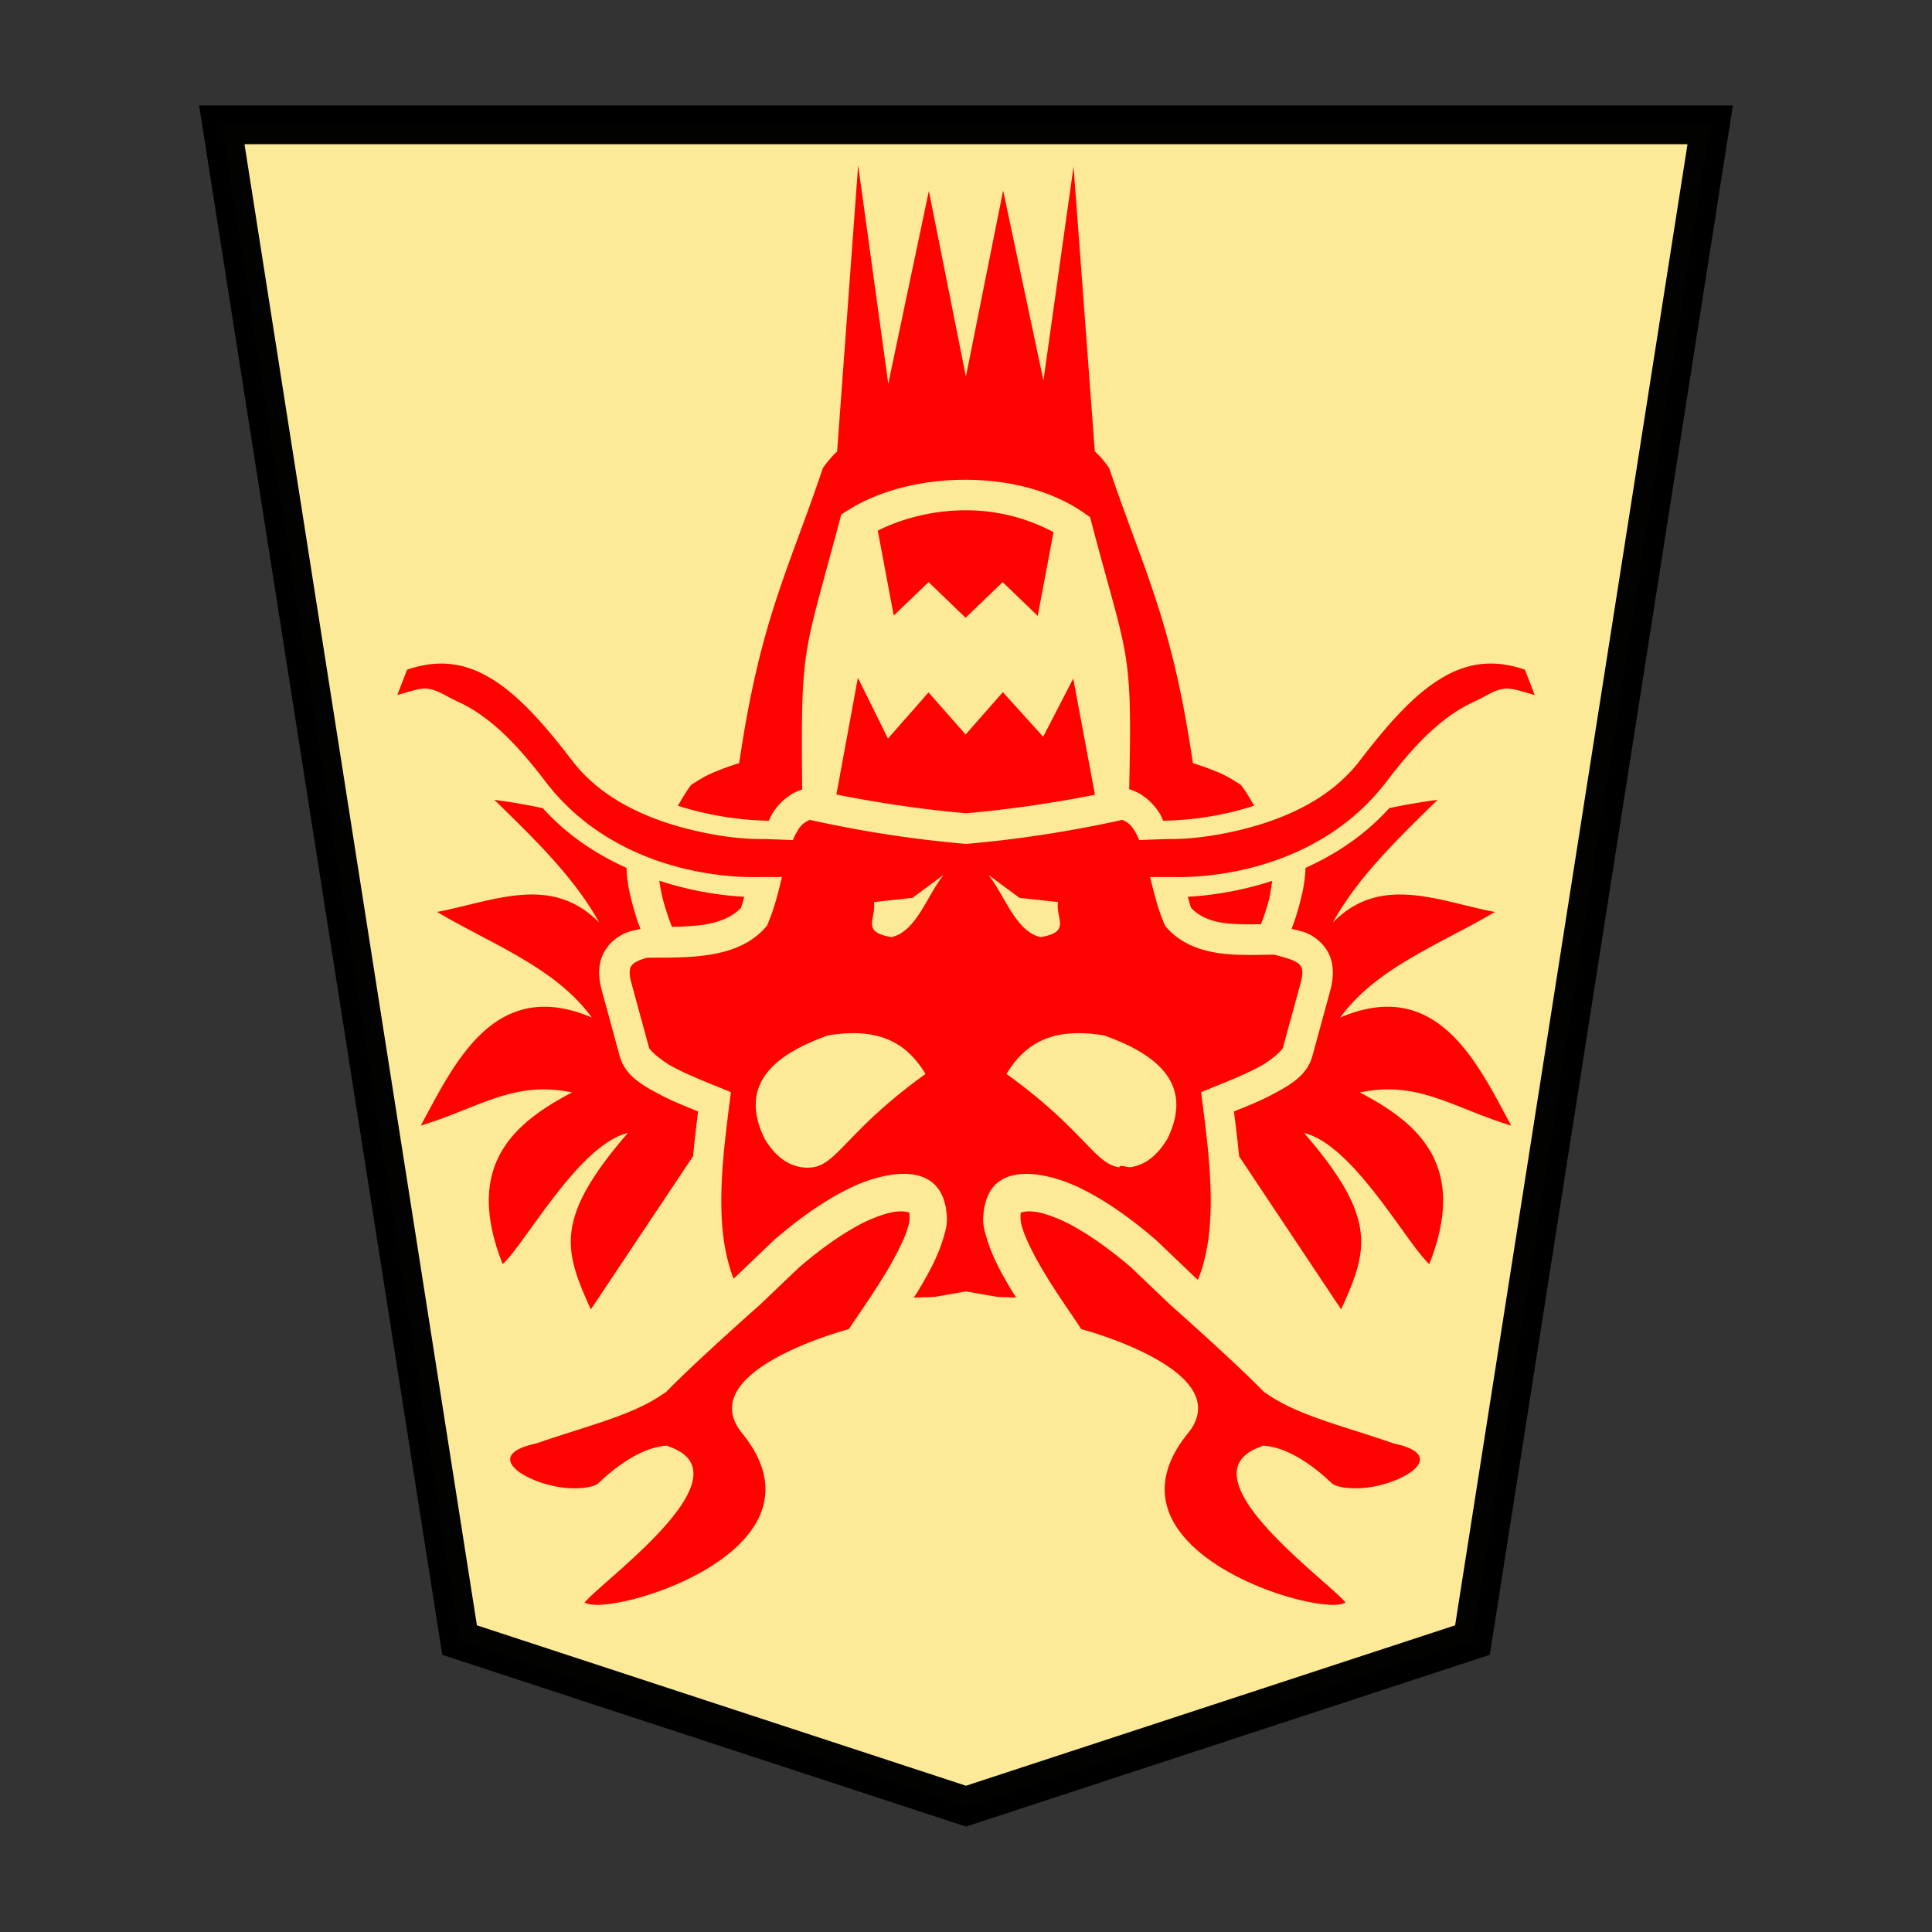 <svg xmlns="http://www.w3.org/2000/svg" viewBox="0 0 52.157 52.157"><rect x="0" y="0" width="52.157" height="52.157" fill="#333333" stroke="none"/><path d="m26.078 48.76 13.673-4.484 6.418-40.907H5.988l6.419 40.907z" opacity=".99" fill="#feec99" stroke="#000" stroke-width="1.048"/><path style="fill:red;fill-opacity:.992;stroke:none;stroke-width:1px;stroke-linecap:butt;stroke-linejoin:miter;stroke-opacity:1" d="M35.853 43.321c.102.006.194.005.271-.004a.58.58 0 0 0 .202-.053c-.503-.613-4.463-3.429-2.297-4.207.026-.009.043-.02.068-.029.866.04 1.75.917 1.846 1.004.13.118.431.157.78.143 1.042-.044 2.494-.871.907-1.205-1.445-.503-2.622-.76-3.484-1.38l-.004.008c-.616-.638-1.898-1.798-2.539-2.363l-1.07-1.021c-.325-.279-.896-.74-1.498-1.078a3.94 3.94 0 0 0-.883-.38c-.26-.067-.446-.068-.594-.02a.89.89 0 0 0 .041.408c.098.332.334.784.596 1.22.262.436.55.859.758 1.162.102.15.184.27.238.356 0 0 4.254 1.116 2.88 2.81-2.277 2.81 2.25 4.533 3.782 4.627zm-19.6 0v-.002c1.533-.094 6.06-1.818 3.782-4.627-1.374-1.694 2.88-2.81 2.88-2.81.054-.085.136-.205.239-.356.207-.303.495-.726.758-1.162.262-.436.497-.888.595-1.22a.89.89 0 0 0 .041-.409c-.148-.047-.333-.046-.593.022a3.94 3.94 0 0 0-.883.378c-.603.339-1.173.8-1.498 1.079l-1.07 1.021c-.641.565-1.924 1.725-2.54 2.363l-.004-.007c-.862.619-2.038.876-3.484 1.378-1.587.335-.135 1.162.908 1.206.348.014.65-.025.78-.143.095-.087.98-.964 1.845-1.004.025.01.042.02.069.03 2.165.777-1.795 3.593-2.297 4.206a.58.58 0 0 0 .2.053c.078.01.17.01.272.004zm19.953-7.973c.714-1.578 1.015-2.434-1-4.761 1.33.318 2.772 2.99 3.38 3.539 1.041-2.636-.262-3.793-1.874-4.633 1.572-.336 2.51.416 4.086.894-.878-1.604-1.962-4.057-4.619-2.916.987-1.355 2.706-1.979 4.176-2.851-1.511-.286-3.086-1.036-4.375.289.669-1.222 1.759-2.266 2.828-3.316a16.78 16.78 0 0 0-1.303.224c-.684.756-1.477 1.258-2.261 1.613-.008.419-.121.855-.235 1.237-.068.228-.087.263-.14.41.194.05.355.062.578.203.189.12.373.309.467.566.093.258.09.558.002.883l-.485 1.776c-.144.528-.602.785-1.06 1.03-.363.195-.727.335-1.059.47.051.401.101.806.139 1.21zm-20.255 0 2.76-4.136c.037-.404.085-.807.136-1.207-.332-.135-.696-.275-1.058-.47-.46-.245-.917-.502-1.061-1.03l-.484-1.776c-.09-.325-.094-.625 0-.883.093-.257.28-.446.468-.566.223-.141.383-.154.577-.203-.053-.147-.073-.182-.141-.41-.114-.382-.226-.818-.234-1.237-.785-.355-1.578-.857-2.262-1.613-.427-.09-.86-.167-1.305-.224 1.07 1.05 2.161 2.094 2.83 3.316-1.289-1.325-2.866-.575-4.377-.29 1.47.873 3.192 1.497 4.178 2.852-2.657-1.14-3.741 1.312-4.62 2.916 1.578-.478 2.513-1.23 4.085-.894-1.612.84-2.915 1.997-1.873 4.633.607-.549 2.052-3.221 3.38-3.54-2.014 2.328-1.713 3.184-1 4.762zm8.718-.318c.253-.007.503-.016.53-.02.005 0 .013.003.02.003l.86-.149.86.149c.006 0 .015-.003.021-.002.024.003.252.011.473.017-.035-.057-.063-.092-.098-.15-.283-.471-.545-.938-.697-1.451-.077-.262-.134-.437-.066-.811-.003.016-.01.027-.012.043.006-.078.013-.088.014-.09-.004.02.001.028-.002.047.165-.987 1.043-1.034 1.83-.826h.004c.393.102.758.272 1.119.474.705.397 1.308.89 1.658 1.19l.021.017 1.061 1.014.072.065.032-.069v-.002c.494-1.309.316-2.978.097-4.68l-.04-.314.294-.121c.379-.154.867-.346 1.262-.557.394-.21.64-.476.652-.52l.485-1.775c.057-.21.041-.322.02-.384-.023-.062-.057-.1-.136-.15-.127-.082-.362-.14-.603-.206-.393.004-.834.025-1.295-.017-.565-.053-1.17-.22-1.608-.711l-.044-.051-.026-.063c-.171-.402-.277-.835-.379-1.254h.666c.314.01 3.7.076 5.729-2.591.766-1.008 1.5-1.753 2.342-2.137.367-.168.53-.317.837-.357.19-.025.527.095.809.171l-.264-.683c-.917-.315-1.661-.16-2.37.303-.738.48-1.42 1.284-2.083 2.148-.864 1.136-2.256 1.662-3.418 1.918-.987.217-1.572.202-1.802.203l-.739.027c-.047-.112-.099-.21-.152-.29a.615.615 0 0 0-.307-.254 32.418 32.418 0 0 1-4.183.646l-.034.004-.035-.004a32.385 32.385 0 0 1-4.181-.646.615.615 0 0 0-.307.253c-.053.08-.104.179-.152.291l-.74-.027c-.23 0-.816.014-1.803-.203-1.162-.256-2.554-.782-3.418-1.918-.663-.864-1.345-1.669-2.082-2.148-.71-.462-1.454-.618-2.371-.303l-.264.683c.282-.076.619-.196.809-.171.306.04.47.189.837.357.842.384 1.576 1.129 2.342 2.137 2.029 2.667 5.415 2.6 5.729 2.591h.668c-.101.419-.208.852-.38 1.254l-.027.063-.044.05c-.44.496-1.064.678-1.659.753-.55.07-1.09.054-1.529.06a1.347 1.347 0 0 0-.318.121c-.08.05-.113.089-.135.15-.022.063-.038.174.02.385l.484 1.776c.011.043.26.308.654.52.394.21.883.402 1.262.556l.293.121-.04.315c-.218 1.702-.397 3.372.098 4.681l.016.035.035-.03 1.06-1.015.022-.017c.35-.3.953-.793 1.658-1.19.361-.202.727-.372 1.12-.474h.002c.787-.208 1.668-.162 1.832.828-.004-.02 0-.028-.004-.049 0 .002.007.012.013.09-.002-.015-.007-.026-.01-.041.067.372.01.548-.068.808-.151.514-.414.98-.697 1.452-.035.059-.064.094-.1.152zm5.551-3.516c-.679-.096-.952-1.013-3.049-2.521.537-.882 1.297-1.258 2.637-1.041 1.257.452 2.48 1.213 1.709 2.79-.29.48-.62.705-.973.765-.119.02-.32-.087-.324.007zm-8.283 0a1.03 1.03 0 0 1-.322-.007c-.353-.06-.682-.284-.973-.764-.771-1.578.452-2.34 1.709-2.791 1.34-.217 2.098.16 2.635 1.041-2.097 1.508-2.37 2.425-3.049 2.521zm6.154-6.216c-.66-.145-.95-1.093-1.406-1.678l.838.619 1.04.113c-.069.45.368.81-.472.946zm-4.023 0c-.84-.136-.405-.495-.475-.946l1.041-.113.838-.62c-.457.586-.744 1.534-1.404 1.679zm-5.928-.278a7 7 0 0 0 .758-.043c.479-.06.855-.208 1.101-.463.035-.088.062-.2.092-.304a9.015 9.015 0 0 1-2.293-.434c.032.21.075.434.14.656.098.328.163.486.202.588zm15.902-.07c.047-.125.09-.23.176-.518.068-.226.095-.44.127-.652a9.022 9.022 0 0 1-2.28.43c.03.103.059.215.093.302.246.256.579.38 1.023.42.27.025.562.024.861.018zm-2.638-2.793a8.69 8.69 0 0 0 1.78-.219c.218-.048.446-.117.673-.187-.113-.194-.223-.39-.36-.565.007.01-.291-.198-.554-.312-.263-.114-.5-.194-.5-.194l-.24-.08-.038-.25c-.554-3.645-1.3-4.983-2.22-7.709a2.495 2.495 0 0 0-.389-.455l-.574-7.69-.813 5.778-1.088-5.13-1.005 5.025-1-5.014-1.096 5.205-.813-5.9-.568 7.73a2.494 2.494 0 0 0-.385.45c-.92 2.725-1.666 4.064-2.22 7.71l-.04.25-.238.08s-.239.08-.502.194-.56.321-.552.312c-.137.176-.247.373-.36.567a8.697 8.697 0 0 0 2.453.404c.038-.075.067-.154.114-.225.18-.271.442-.511.787-.619-.038-3.946.024-3.54 1.013-7.267l.041-.157.135-.086c.89-.572 2.052-.852 3.219-.851 1.166 0 2.343.284 3.244.924l.121.086.037.144c.987 3.745 1.105 3.332 1.018 7.201l.01.002c.35.106.615.35.797.623.046.07.075.15.113.225zm-5.324-.203c.924-.078 2.2-.242 3.48-.5l-.586-3.135-.812 1.57-1.088-1.203-1.006 1.143-1-1.137-1.096 1.246-.812-1.64-.58 3.15c1.286.26 2.57.428 3.5.506zm-.012-5.277 1-.963.947.912.426-2.26a5.005 5.005 0 0 0-2.377-.59c-.863 0-1.696.214-2.367.549l.431 2.293.94-.904z"/></svg>